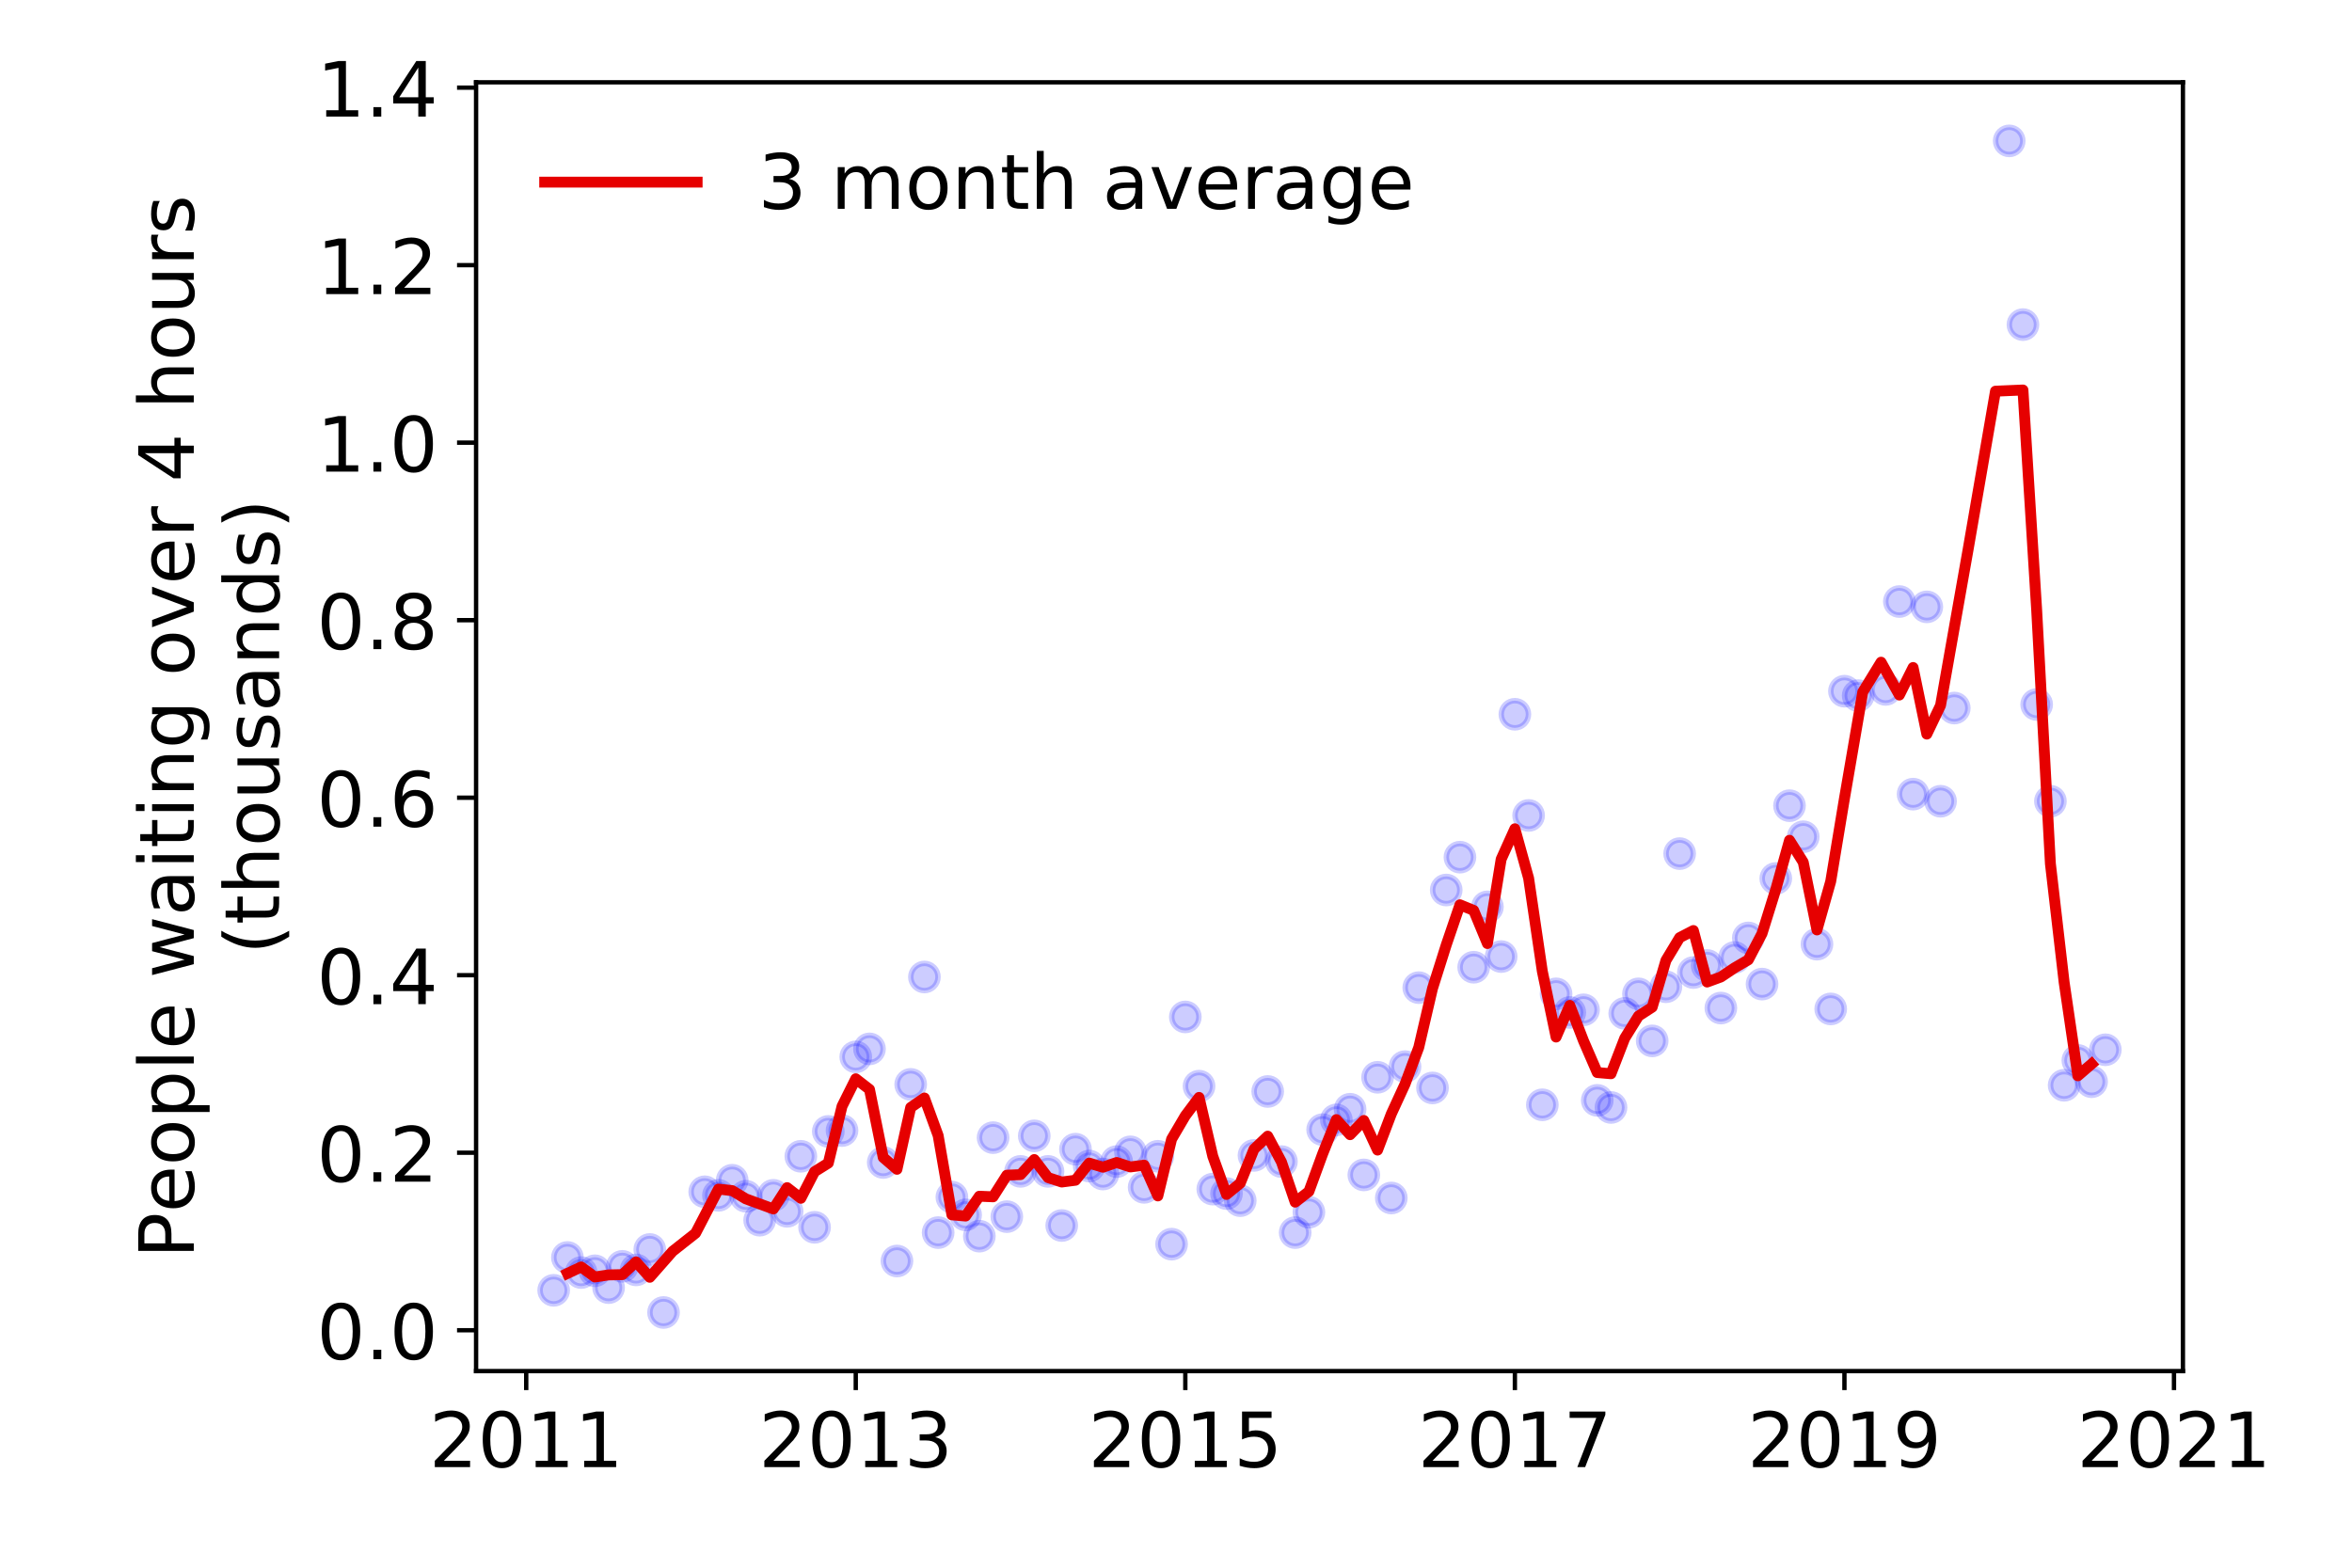 <?xml version="1.0" encoding="utf-8" standalone="no"?>
<!DOCTYPE svg PUBLIC "-//W3C//DTD SVG 1.1//EN"
  "http://www.w3.org/Graphics/SVG/1.1/DTD/svg11.dtd">
<!-- Created with matplotlib (https://matplotlib.org/) -->
<svg height="288pt" version="1.1" viewBox="0 0 432 288" width="432pt" xmlns="http://www.w3.org/2000/svg" xmlns:xlink="http://www.w3.org/1999/xlink">
 <defs>
  <style type="text/css">
*{stroke-linecap:butt;stroke-linejoin:round;}
  </style>
 </defs>
 <g id="figure_1">
  <g id="patch_1">
   <path d="M 0 288 
L 432 288 
L 432 0 
L 0 0 
z
" style="fill:#ffffff;"/>
  </g>
  <g id="axes_1">
   <g id="patch_2">
    <path d="M 87.445 251.88 
L 400.943 251.88 
L 400.943 15.12 
L 87.445 15.12 
z
" style="fill:#ffffff;"/>
   </g>
   <g id="matplotlib.axis_1">
    <g id="xtick_1">
     <g id="line2d_1">
      <defs>
       <path d="M 0 0 
L 0 3.5 
" id="maa68cc4a27" style="stroke:#000000;stroke-width:0.8;"/>
      </defs>
      <g>
       <use style="stroke:#000000;stroke-width:0.8;" x="96.651" xlink:href="#maa68cc4a27" y="251.88"/>
      </g>
     </g>
     <g id="text_1">
      <!-- 2011 -->
      <defs>
       <path d="M 19.188 8.297 
L 53.609 8.297 
L 53.609 0 
L 7.328 0 
L 7.328 8.297 
Q 12.938 14.109 22.625 23.891 
Q 32.328 33.688 34.812 36.531 
Q 39.547 41.844 41.422 45.531 
Q 43.312 49.219 43.312 52.781 
Q 43.312 58.594 39.234 62.25 
Q 35.156 65.922 28.609 65.922 
Q 23.969 65.922 18.812 64.312 
Q 13.672 62.703 7.812 59.422 
L 7.812 69.391 
Q 13.766 71.781 18.938 73 
Q 24.125 74.219 28.422 74.219 
Q 39.75 74.219 46.484 68.547 
Q 53.219 62.891 53.219 53.422 
Q 53.219 48.922 51.531 44.891 
Q 49.859 40.875 45.406 35.406 
Q 44.188 33.984 37.641 27.219 
Q 31.109 20.453 19.188 8.297 
z
" id="DejaVuSans-50"/>
       <path d="M 31.781 66.406 
Q 24.172 66.406 20.328 58.906 
Q 16.5 51.422 16.5 36.375 
Q 16.5 21.391 20.328 13.891 
Q 24.172 6.391 31.781 6.391 
Q 39.453 6.391 43.281 13.891 
Q 47.125 21.391 47.125 36.375 
Q 47.125 51.422 43.281 58.906 
Q 39.453 66.406 31.781 66.406 
z
M 31.781 74.219 
Q 44.047 74.219 50.516 64.516 
Q 56.984 54.828 56.984 36.375 
Q 56.984 17.969 50.516 8.266 
Q 44.047 -1.422 31.781 -1.422 
Q 19.531 -1.422 13.062 8.266 
Q 6.594 17.969 6.594 36.375 
Q 6.594 54.828 13.062 64.516 
Q 19.531 74.219 31.781 74.219 
z
" id="DejaVuSans-48"/>
       <path d="M 12.406 8.297 
L 28.516 8.297 
L 28.516 63.922 
L 10.984 60.406 
L 10.984 69.391 
L 28.422 72.906 
L 38.281 72.906 
L 38.281 8.297 
L 54.391 8.297 
L 54.391 0 
L 12.406 0 
z
" id="DejaVuSans-49"/>
      </defs>
      <g transform="translate(78.836 269.518)scale(0.14 -0.14)">
       <use xlink:href="#DejaVuSans-50"/>
       <use x="63.623" xlink:href="#DejaVuSans-48"/>
       <use x="127.246" xlink:href="#DejaVuSans-49"/>
       <use x="190.869" xlink:href="#DejaVuSans-49"/>
      </g>
     </g>
    </g>
    <g id="xtick_2">
     <g id="line2d_2">
      <g>
       <use style="stroke:#000000;stroke-width:0.8;" x="157.181" xlink:href="#maa68cc4a27" y="251.88"/>
      </g>
     </g>
     <g id="text_2">
      <!-- 2013 -->
      <defs>
       <path d="M 40.578 39.312 
Q 47.656 37.797 51.625 33 
Q 55.609 28.219 55.609 21.188 
Q 55.609 10.406 48.188 4.484 
Q 40.766 -1.422 27.094 -1.422 
Q 22.516 -1.422 17.656 -0.516 
Q 12.797 0.391 7.625 2.203 
L 7.625 11.719 
Q 11.719 9.328 16.594 8.109 
Q 21.484 6.891 26.812 6.891 
Q 36.078 6.891 40.938 10.547 
Q 45.797 14.203 45.797 21.188 
Q 45.797 27.641 41.281 31.266 
Q 36.766 34.906 28.719 34.906 
L 20.219 34.906 
L 20.219 43.016 
L 29.109 43.016 
Q 36.375 43.016 40.234 45.922 
Q 44.094 48.828 44.094 54.297 
Q 44.094 59.906 40.109 62.906 
Q 36.141 65.922 28.719 65.922 
Q 24.656 65.922 20.016 65.031 
Q 15.375 64.156 9.812 62.312 
L 9.812 71.094 
Q 15.438 72.656 20.344 73.438 
Q 25.25 74.219 29.594 74.219 
Q 40.828 74.219 47.359 69.109 
Q 53.906 64.016 53.906 55.328 
Q 53.906 49.266 50.438 45.094 
Q 46.969 40.922 40.578 39.312 
z
" id="DejaVuSans-51"/>
      </defs>
      <g transform="translate(139.366 269.518)scale(0.14 -0.14)">
       <use xlink:href="#DejaVuSans-50"/>
       <use x="63.623" xlink:href="#DejaVuSans-48"/>
       <use x="127.246" xlink:href="#DejaVuSans-49"/>
       <use x="190.869" xlink:href="#DejaVuSans-51"/>
      </g>
     </g>
    </g>
    <g id="xtick_3">
     <g id="line2d_3">
      <g>
       <use style="stroke:#000000;stroke-width:0.8;" x="217.712" xlink:href="#maa68cc4a27" y="251.88"/>
      </g>
     </g>
     <g id="text_3">
      <!-- 2015 -->
      <defs>
       <path d="M 10.797 72.906 
L 49.516 72.906 
L 49.516 64.594 
L 19.828 64.594 
L 19.828 46.734 
Q 21.969 47.469 24.109 47.828 
Q 26.266 48.188 28.422 48.188 
Q 40.625 48.188 47.75 41.5 
Q 54.891 34.812 54.891 23.391 
Q 54.891 11.625 47.562 5.094 
Q 40.234 -1.422 26.906 -1.422 
Q 22.312 -1.422 17.547 -0.641 
Q 12.797 0.141 7.719 1.703 
L 7.719 11.625 
Q 12.109 9.234 16.797 8.062 
Q 21.484 6.891 26.703 6.891 
Q 35.156 6.891 40.078 11.328 
Q 45.016 15.766 45.016 23.391 
Q 45.016 31 40.078 35.438 
Q 35.156 39.891 26.703 39.891 
Q 22.75 39.891 18.812 39.016 
Q 14.891 38.141 10.797 36.281 
z
" id="DejaVuSans-53"/>
      </defs>
      <g transform="translate(199.897 269.518)scale(0.14 -0.14)">
       <use xlink:href="#DejaVuSans-50"/>
       <use x="63.623" xlink:href="#DejaVuSans-48"/>
       <use x="127.246" xlink:href="#DejaVuSans-49"/>
       <use x="190.869" xlink:href="#DejaVuSans-53"/>
      </g>
     </g>
    </g>
    <g id="xtick_4">
     <g id="line2d_4">
      <g>
       <use style="stroke:#000000;stroke-width:0.8;" x="278.243" xlink:href="#maa68cc4a27" y="251.88"/>
      </g>
     </g>
     <g id="text_4">
      <!-- 2017 -->
      <defs>
       <path d="M 8.203 72.906 
L 55.078 72.906 
L 55.078 68.703 
L 28.609 0 
L 18.312 0 
L 43.219 64.594 
L 8.203 64.594 
z
" id="DejaVuSans-55"/>
      </defs>
      <g transform="translate(260.428 269.518)scale(0.14 -0.14)">
       <use xlink:href="#DejaVuSans-50"/>
       <use x="63.623" xlink:href="#DejaVuSans-48"/>
       <use x="127.246" xlink:href="#DejaVuSans-49"/>
       <use x="190.869" xlink:href="#DejaVuSans-55"/>
      </g>
     </g>
    </g>
    <g id="xtick_5">
     <g id="line2d_5">
      <g>
       <use style="stroke:#000000;stroke-width:0.8;" x="338.773" xlink:href="#maa68cc4a27" y="251.88"/>
      </g>
     </g>
     <g id="text_5">
      <!-- 2019 -->
      <defs>
       <path d="M 10.984 1.516 
L 10.984 10.5 
Q 14.703 8.734 18.5 7.812 
Q 22.312 6.891 25.984 6.891 
Q 35.75 6.891 40.891 13.453 
Q 46.047 20.016 46.781 33.406 
Q 43.953 29.203 39.594 26.953 
Q 35.25 24.703 29.984 24.703 
Q 19.047 24.703 12.672 31.312 
Q 6.297 37.938 6.297 49.422 
Q 6.297 60.641 12.938 67.422 
Q 19.578 74.219 30.609 74.219 
Q 43.266 74.219 49.922 64.516 
Q 56.594 54.828 56.594 36.375 
Q 56.594 19.141 48.406 8.859 
Q 40.234 -1.422 26.422 -1.422 
Q 22.703 -1.422 18.891 -0.688 
Q 15.094 0.047 10.984 1.516 
z
M 30.609 32.422 
Q 37.25 32.422 41.125 36.953 
Q 45.016 41.5 45.016 49.422 
Q 45.016 57.281 41.125 61.844 
Q 37.25 66.406 30.609 66.406 
Q 23.969 66.406 20.094 61.844 
Q 16.219 57.281 16.219 49.422 
Q 16.219 41.5 20.094 36.953 
Q 23.969 32.422 30.609 32.422 
z
" id="DejaVuSans-57"/>
      </defs>
      <g transform="translate(320.958 269.518)scale(0.14 -0.14)">
       <use xlink:href="#DejaVuSans-50"/>
       <use x="63.623" xlink:href="#DejaVuSans-48"/>
       <use x="127.246" xlink:href="#DejaVuSans-49"/>
       <use x="190.869" xlink:href="#DejaVuSans-57"/>
      </g>
     </g>
    </g>
    <g id="xtick_6">
     <g id="line2d_6">
      <g>
       <use style="stroke:#000000;stroke-width:0.8;" x="399.304" xlink:href="#maa68cc4a27" y="251.88"/>
      </g>
     </g>
     <g id="text_6">
      <!-- 2021 -->
      <g transform="translate(381.489 269.518)scale(0.14 -0.14)">
       <use xlink:href="#DejaVuSans-50"/>
       <use x="63.623" xlink:href="#DejaVuSans-48"/>
       <use x="127.246" xlink:href="#DejaVuSans-50"/>
       <use x="190.869" xlink:href="#DejaVuSans-49"/>
      </g>
     </g>
    </g>
   </g>
   <g id="matplotlib.axis_2">
    <g id="ytick_1">
     <g id="line2d_7">
      <defs>
       <path d="M 0 0 
L -3.5 0 
" id="m2f36c478ce" style="stroke:#000000;stroke-width:0.8;"/>
      </defs>
      <g>
       <use style="stroke:#000000;stroke-width:0.8;" x="87.445" xlink:href="#m2f36c478ce" y="244.379"/>
      </g>
     </g>
     <g id="text_7">
      <!-- 0.0 -->
      <defs>
       <path d="M 10.688 12.406 
L 21 12.406 
L 21 0 
L 10.688 0 
z
" id="DejaVuSans-46"/>
      </defs>
      <g transform="translate(58.181 249.698)scale(0.14 -0.14)">
       <use xlink:href="#DejaVuSans-48"/>
       <use x="63.623" xlink:href="#DejaVuSans-46"/>
       <use x="95.41" xlink:href="#DejaVuSans-48"/>
      </g>
     </g>
    </g>
    <g id="ytick_2">
     <g id="line2d_8">
      <g>
       <use style="stroke:#000000;stroke-width:0.8;" x="87.445" xlink:href="#m2f36c478ce" y="211.768"/>
      </g>
     </g>
     <g id="text_8">
      <!-- 0.2 -->
      <g transform="translate(58.181 217.087)scale(0.14 -0.14)">
       <use xlink:href="#DejaVuSans-48"/>
       <use x="63.623" xlink:href="#DejaVuSans-46"/>
       <use x="95.41" xlink:href="#DejaVuSans-50"/>
      </g>
     </g>
    </g>
    <g id="ytick_3">
     <g id="line2d_9">
      <g>
       <use style="stroke:#000000;stroke-width:0.8;" x="87.445" xlink:href="#m2f36c478ce" y="179.156"/>
      </g>
     </g>
     <g id="text_9">
      <!-- 0.4 -->
      <defs>
       <path d="M 37.797 64.312 
L 12.891 25.391 
L 37.797 25.391 
z
M 35.203 72.906 
L 47.609 72.906 
L 47.609 25.391 
L 58.016 25.391 
L 58.016 17.188 
L 47.609 17.188 
L 47.609 0 
L 37.797 0 
L 37.797 17.188 
L 4.891 17.188 
L 4.891 26.703 
z
" id="DejaVuSans-52"/>
      </defs>
      <g transform="translate(58.181 184.475)scale(0.14 -0.14)">
       <use xlink:href="#DejaVuSans-48"/>
       <use x="63.623" xlink:href="#DejaVuSans-46"/>
       <use x="95.41" xlink:href="#DejaVuSans-52"/>
      </g>
     </g>
    </g>
    <g id="ytick_4">
     <g id="line2d_10">
      <g>
       <use style="stroke:#000000;stroke-width:0.8;" x="87.445" xlink:href="#m2f36c478ce" y="146.545"/>
      </g>
     </g>
     <g id="text_10">
      <!-- 0.6 -->
      <defs>
       <path d="M 33.016 40.375 
Q 26.375 40.375 22.484 35.828 
Q 18.609 31.297 18.609 23.391 
Q 18.609 15.531 22.484 10.953 
Q 26.375 6.391 33.016 6.391 
Q 39.656 6.391 43.531 10.953 
Q 47.406 15.531 47.406 23.391 
Q 47.406 31.297 43.531 35.828 
Q 39.656 40.375 33.016 40.375 
z
M 52.594 71.297 
L 52.594 62.312 
Q 48.875 64.062 45.094 64.984 
Q 41.312 65.922 37.594 65.922 
Q 27.828 65.922 22.672 59.328 
Q 17.531 52.734 16.797 39.406 
Q 19.672 43.656 24.016 45.922 
Q 28.375 48.188 33.594 48.188 
Q 44.578 48.188 50.953 41.516 
Q 57.328 34.859 57.328 23.391 
Q 57.328 12.156 50.688 5.359 
Q 44.047 -1.422 33.016 -1.422 
Q 20.359 -1.422 13.672 8.266 
Q 6.984 17.969 6.984 36.375 
Q 6.984 53.656 15.188 63.938 
Q 23.391 74.219 37.203 74.219 
Q 40.922 74.219 44.703 73.484 
Q 48.484 72.75 52.594 71.297 
z
" id="DejaVuSans-54"/>
      </defs>
      <g transform="translate(58.181 151.864)scale(0.14 -0.14)">
       <use xlink:href="#DejaVuSans-48"/>
       <use x="63.623" xlink:href="#DejaVuSans-46"/>
       <use x="95.41" xlink:href="#DejaVuSans-54"/>
      </g>
     </g>
    </g>
    <g id="ytick_5">
     <g id="line2d_11">
      <g>
       <use style="stroke:#000000;stroke-width:0.8;" x="87.445" xlink:href="#m2f36c478ce" y="113.933"/>
      </g>
     </g>
     <g id="text_11">
      <!-- 0.8 -->
      <defs>
       <path d="M 31.781 34.625 
Q 24.75 34.625 20.719 30.859 
Q 16.703 27.094 16.703 20.516 
Q 16.703 13.922 20.719 10.156 
Q 24.75 6.391 31.781 6.391 
Q 38.812 6.391 42.859 10.172 
Q 46.922 13.969 46.922 20.516 
Q 46.922 27.094 42.891 30.859 
Q 38.875 34.625 31.781 34.625 
z
M 21.922 38.812 
Q 15.578 40.375 12.031 44.719 
Q 8.5 49.078 8.5 55.328 
Q 8.5 64.062 14.719 69.141 
Q 20.953 74.219 31.781 74.219 
Q 42.672 74.219 48.875 69.141 
Q 55.078 64.062 55.078 55.328 
Q 55.078 49.078 51.531 44.719 
Q 48 40.375 41.703 38.812 
Q 48.828 37.156 52.797 32.312 
Q 56.781 27.484 56.781 20.516 
Q 56.781 9.906 50.312 4.234 
Q 43.844 -1.422 31.781 -1.422 
Q 19.734 -1.422 13.25 4.234 
Q 6.781 9.906 6.781 20.516 
Q 6.781 27.484 10.781 32.312 
Q 14.797 37.156 21.922 38.812 
z
M 18.312 54.391 
Q 18.312 48.734 21.844 45.562 
Q 25.391 42.391 31.781 42.391 
Q 38.141 42.391 41.719 45.562 
Q 45.312 48.734 45.312 54.391 
Q 45.312 60.062 41.719 63.234 
Q 38.141 66.406 31.781 66.406 
Q 25.391 66.406 21.844 63.234 
Q 18.312 60.062 18.312 54.391 
z
" id="DejaVuSans-56"/>
      </defs>
      <g transform="translate(58.181 119.252)scale(0.14 -0.14)">
       <use xlink:href="#DejaVuSans-48"/>
       <use x="63.623" xlink:href="#DejaVuSans-46"/>
       <use x="95.41" xlink:href="#DejaVuSans-56"/>
      </g>
     </g>
    </g>
    <g id="ytick_6">
     <g id="line2d_12">
      <g>
       <use style="stroke:#000000;stroke-width:0.8;" x="87.445" xlink:href="#m2f36c478ce" y="81.321"/>
      </g>
     </g>
     <g id="text_12">
      <!-- 1.0 -->
      <g transform="translate(58.181 86.64)scale(0.14 -0.14)">
       <use xlink:href="#DejaVuSans-49"/>
       <use x="63.623" xlink:href="#DejaVuSans-46"/>
       <use x="95.41" xlink:href="#DejaVuSans-48"/>
      </g>
     </g>
    </g>
    <g id="ytick_7">
     <g id="line2d_13">
      <g>
       <use style="stroke:#000000;stroke-width:0.8;" x="87.445" xlink:href="#m2f36c478ce" y="48.71"/>
      </g>
     </g>
     <g id="text_13">
      <!-- 1.2 -->
      <g transform="translate(58.181 54.029)scale(0.14 -0.14)">
       <use xlink:href="#DejaVuSans-49"/>
       <use x="63.623" xlink:href="#DejaVuSans-46"/>
       <use x="95.41" xlink:href="#DejaVuSans-50"/>
      </g>
     </g>
    </g>
    <g id="ytick_8">
     <g id="line2d_14">
      <g>
       <use style="stroke:#000000;stroke-width:0.8;" x="87.445" xlink:href="#m2f36c478ce" y="16.098"/>
      </g>
     </g>
     <g id="text_14">
      <!-- 1.4 -->
      <g transform="translate(58.181 21.417)scale(0.14 -0.14)">
       <use xlink:href="#DejaVuSans-49"/>
       <use x="63.623" xlink:href="#DejaVuSans-46"/>
       <use x="95.41" xlink:href="#DejaVuSans-52"/>
      </g>
     </g>
    </g>
    <g id="text_15">
     <!-- People waiting over 4 hours -->
     <defs>
      <path d="M 19.672 64.797 
L 19.672 37.406 
L 32.078 37.406 
Q 38.969 37.406 42.719 40.969 
Q 46.484 44.531 46.484 51.125 
Q 46.484 57.672 42.719 61.234 
Q 38.969 64.797 32.078 64.797 
z
M 9.812 72.906 
L 32.078 72.906 
Q 44.344 72.906 50.609 67.359 
Q 56.891 61.812 56.891 51.125 
Q 56.891 40.328 50.609 34.812 
Q 44.344 29.297 32.078 29.297 
L 19.672 29.297 
L 19.672 0 
L 9.812 0 
z
" id="DejaVuSans-80"/>
      <path d="M 56.203 29.594 
L 56.203 25.203 
L 14.891 25.203 
Q 15.484 15.922 20.484 11.062 
Q 25.484 6.203 34.422 6.203 
Q 39.594 6.203 44.453 7.469 
Q 49.312 8.734 54.109 11.281 
L 54.109 2.781 
Q 49.266 0.734 44.188 -0.344 
Q 39.109 -1.422 33.891 -1.422 
Q 20.797 -1.422 13.156 6.188 
Q 5.516 13.812 5.516 26.812 
Q 5.516 40.234 12.766 48.109 
Q 20.016 56 32.328 56 
Q 43.359 56 49.781 48.891 
Q 56.203 41.797 56.203 29.594 
z
M 47.219 32.234 
Q 47.125 39.594 43.094 43.984 
Q 39.062 48.391 32.422 48.391 
Q 24.906 48.391 20.391 44.141 
Q 15.875 39.891 15.188 32.172 
z
" id="DejaVuSans-101"/>
      <path d="M 30.609 48.391 
Q 23.391 48.391 19.188 42.75 
Q 14.984 37.109 14.984 27.297 
Q 14.984 17.484 19.156 11.844 
Q 23.344 6.203 30.609 6.203 
Q 37.797 6.203 41.984 11.859 
Q 46.188 17.531 46.188 27.297 
Q 46.188 37.016 41.984 42.703 
Q 37.797 48.391 30.609 48.391 
z
M 30.609 56 
Q 42.328 56 49.016 48.375 
Q 55.719 40.766 55.719 27.297 
Q 55.719 13.875 49.016 6.219 
Q 42.328 -1.422 30.609 -1.422 
Q 18.844 -1.422 12.172 6.219 
Q 5.516 13.875 5.516 27.297 
Q 5.516 40.766 12.172 48.375 
Q 18.844 56 30.609 56 
z
" id="DejaVuSans-111"/>
      <path d="M 18.109 8.203 
L 18.109 -20.797 
L 9.078 -20.797 
L 9.078 54.688 
L 18.109 54.688 
L 18.109 46.391 
Q 20.953 51.266 25.266 53.625 
Q 29.594 56 35.594 56 
Q 45.562 56 51.781 48.094 
Q 58.016 40.188 58.016 27.297 
Q 58.016 14.406 51.781 6.484 
Q 45.562 -1.422 35.594 -1.422 
Q 29.594 -1.422 25.266 0.953 
Q 20.953 3.328 18.109 8.203 
z
M 48.688 27.297 
Q 48.688 37.203 44.609 42.844 
Q 40.531 48.484 33.406 48.484 
Q 26.266 48.484 22.188 42.844 
Q 18.109 37.203 18.109 27.297 
Q 18.109 17.391 22.188 11.75 
Q 26.266 6.109 33.406 6.109 
Q 40.531 6.109 44.609 11.75 
Q 48.688 17.391 48.688 27.297 
z
" id="DejaVuSans-112"/>
      <path d="M 9.422 75.984 
L 18.406 75.984 
L 18.406 0 
L 9.422 0 
z
" id="DejaVuSans-108"/>
      <path id="DejaVuSans-32"/>
      <path d="M 4.203 54.688 
L 13.188 54.688 
L 24.422 12.016 
L 35.594 54.688 
L 46.188 54.688 
L 57.422 12.016 
L 68.609 54.688 
L 77.594 54.688 
L 63.281 0 
L 52.688 0 
L 40.922 44.828 
L 29.109 0 
L 18.5 0 
z
" id="DejaVuSans-119"/>
      <path d="M 34.281 27.484 
Q 23.391 27.484 19.188 25 
Q 14.984 22.516 14.984 16.5 
Q 14.984 11.719 18.141 8.906 
Q 21.297 6.109 26.703 6.109 
Q 34.188 6.109 38.703 11.406 
Q 43.219 16.703 43.219 25.484 
L 43.219 27.484 
z
M 52.203 31.203 
L 52.203 0 
L 43.219 0 
L 43.219 8.297 
Q 40.141 3.328 35.547 0.953 
Q 30.953 -1.422 24.312 -1.422 
Q 15.922 -1.422 10.953 3.297 
Q 6 8.016 6 15.922 
Q 6 25.141 12.172 29.828 
Q 18.359 34.516 30.609 34.516 
L 43.219 34.516 
L 43.219 35.406 
Q 43.219 41.609 39.141 45 
Q 35.062 48.391 27.688 48.391 
Q 23 48.391 18.547 47.266 
Q 14.109 46.141 10.016 43.891 
L 10.016 52.203 
Q 14.938 54.109 19.578 55.047 
Q 24.219 56 28.609 56 
Q 40.484 56 46.344 49.844 
Q 52.203 43.703 52.203 31.203 
z
" id="DejaVuSans-97"/>
      <path d="M 9.422 54.688 
L 18.406 54.688 
L 18.406 0 
L 9.422 0 
z
M 9.422 75.984 
L 18.406 75.984 
L 18.406 64.594 
L 9.422 64.594 
z
" id="DejaVuSans-105"/>
      <path d="M 18.312 70.219 
L 18.312 54.688 
L 36.812 54.688 
L 36.812 47.703 
L 18.312 47.703 
L 18.312 18.016 
Q 18.312 11.328 20.141 9.422 
Q 21.969 7.516 27.594 7.516 
L 36.812 7.516 
L 36.812 0 
L 27.594 0 
Q 17.188 0 13.234 3.875 
Q 9.281 7.766 9.281 18.016 
L 9.281 47.703 
L 2.688 47.703 
L 2.688 54.688 
L 9.281 54.688 
L 9.281 70.219 
z
" id="DejaVuSans-116"/>
      <path d="M 54.891 33.016 
L 54.891 0 
L 45.906 0 
L 45.906 32.719 
Q 45.906 40.484 42.875 44.328 
Q 39.844 48.188 33.797 48.188 
Q 26.516 48.188 22.312 43.547 
Q 18.109 38.922 18.109 30.906 
L 18.109 0 
L 9.078 0 
L 9.078 54.688 
L 18.109 54.688 
L 18.109 46.188 
Q 21.344 51.125 25.703 53.562 
Q 30.078 56 35.797 56 
Q 45.219 56 50.047 50.172 
Q 54.891 44.344 54.891 33.016 
z
" id="DejaVuSans-110"/>
      <path d="M 45.406 27.984 
Q 45.406 37.75 41.375 43.109 
Q 37.359 48.484 30.078 48.484 
Q 22.859 48.484 18.828 43.109 
Q 14.797 37.75 14.797 27.984 
Q 14.797 18.266 18.828 12.891 
Q 22.859 7.516 30.078 7.516 
Q 37.359 7.516 41.375 12.891 
Q 45.406 18.266 45.406 27.984 
z
M 54.391 6.781 
Q 54.391 -7.172 48.188 -13.984 
Q 42 -20.797 29.203 -20.797 
Q 24.469 -20.797 20.266 -20.094 
Q 16.062 -19.391 12.109 -17.922 
L 12.109 -9.188 
Q 16.062 -11.328 19.922 -12.344 
Q 23.781 -13.375 27.781 -13.375 
Q 36.625 -13.375 41.016 -8.766 
Q 45.406 -4.156 45.406 5.172 
L 45.406 9.625 
Q 42.625 4.781 38.281 2.391 
Q 33.938 0 27.875 0 
Q 17.828 0 11.672 7.656 
Q 5.516 15.328 5.516 27.984 
Q 5.516 40.672 11.672 48.328 
Q 17.828 56 27.875 56 
Q 33.938 56 38.281 53.609 
Q 42.625 51.219 45.406 46.391 
L 45.406 54.688 
L 54.391 54.688 
z
" id="DejaVuSans-103"/>
      <path d="M 2.984 54.688 
L 12.5 54.688 
L 29.594 8.797 
L 46.688 54.688 
L 56.203 54.688 
L 35.688 0 
L 23.484 0 
z
" id="DejaVuSans-118"/>
      <path d="M 41.109 46.297 
Q 39.594 47.172 37.812 47.578 
Q 36.031 48 33.891 48 
Q 26.266 48 22.188 43.047 
Q 18.109 38.094 18.109 28.812 
L 18.109 0 
L 9.078 0 
L 9.078 54.688 
L 18.109 54.688 
L 18.109 46.188 
Q 20.953 51.172 25.484 53.578 
Q 30.031 56 36.531 56 
Q 37.453 56 38.578 55.875 
Q 39.703 55.766 41.062 55.516 
z
" id="DejaVuSans-114"/>
      <path d="M 54.891 33.016 
L 54.891 0 
L 45.906 0 
L 45.906 32.719 
Q 45.906 40.484 42.875 44.328 
Q 39.844 48.188 33.797 48.188 
Q 26.516 48.188 22.312 43.547 
Q 18.109 38.922 18.109 30.906 
L 18.109 0 
L 9.078 0 
L 9.078 75.984 
L 18.109 75.984 
L 18.109 46.188 
Q 21.344 51.125 25.703 53.562 
Q 30.078 56 35.797 56 
Q 45.219 56 50.047 50.172 
Q 54.891 44.344 54.891 33.016 
z
" id="DejaVuSans-104"/>
      <path d="M 8.5 21.578 
L 8.5 54.688 
L 17.484 54.688 
L 17.484 21.922 
Q 17.484 14.156 20.5 10.266 
Q 23.531 6.391 29.594 6.391 
Q 36.859 6.391 41.078 11.031 
Q 45.312 15.672 45.312 23.688 
L 45.312 54.688 
L 54.297 54.688 
L 54.297 0 
L 45.312 0 
L 45.312 8.406 
Q 42.047 3.422 37.719 1 
Q 33.406 -1.422 27.688 -1.422 
Q 18.266 -1.422 13.375 4.438 
Q 8.5 10.297 8.5 21.578 
z
M 31.109 56 
z
" id="DejaVuSans-117"/>
      <path d="M 44.281 53.078 
L 44.281 44.578 
Q 40.484 46.531 36.375 47.5 
Q 32.281 48.484 27.875 48.484 
Q 21.188 48.484 17.844 46.438 
Q 14.5 44.391 14.5 40.281 
Q 14.5 37.156 16.891 35.375 
Q 19.281 33.594 26.516 31.984 
L 29.594 31.297 
Q 39.156 29.25 43.188 25.516 
Q 47.219 21.781 47.219 15.094 
Q 47.219 7.469 41.188 3.016 
Q 35.156 -1.422 24.609 -1.422 
Q 20.219 -1.422 15.453 -0.562 
Q 10.688 0.297 5.422 2 
L 5.422 11.281 
Q 10.406 8.688 15.234 7.391 
Q 20.062 6.109 24.812 6.109 
Q 31.156 6.109 34.562 8.281 
Q 37.984 10.453 37.984 14.406 
Q 37.984 18.062 35.516 20.016 
Q 33.062 21.969 24.703 23.781 
L 21.578 24.516 
Q 13.234 26.266 9.516 29.906 
Q 5.812 33.547 5.812 39.891 
Q 5.812 47.609 11.281 51.797 
Q 16.75 56 26.812 56 
Q 31.781 56 36.172 55.266 
Q 40.578 54.547 44.281 53.078 
z
" id="DejaVuSans-115"/>
     </defs>
     <g transform="translate(35.592 231.175)rotate(-90)scale(0.14 -0.14)">
      <use xlink:href="#DejaVuSans-80"/>
      <use x="60.256" xlink:href="#DejaVuSans-101"/>
      <use x="121.779" xlink:href="#DejaVuSans-111"/>
      <use x="182.961" xlink:href="#DejaVuSans-112"/>
      <use x="246.438" xlink:href="#DejaVuSans-108"/>
      <use x="274.221" xlink:href="#DejaVuSans-101"/>
      <use x="335.744" xlink:href="#DejaVuSans-32"/>
      <use x="367.531" xlink:href="#DejaVuSans-119"/>
      <use x="449.318" xlink:href="#DejaVuSans-97"/>
      <use x="510.598" xlink:href="#DejaVuSans-105"/>
      <use x="538.381" xlink:href="#DejaVuSans-116"/>
      <use x="577.59" xlink:href="#DejaVuSans-105"/>
      <use x="605.373" xlink:href="#DejaVuSans-110"/>
      <use x="668.752" xlink:href="#DejaVuSans-103"/>
      <use x="732.229" xlink:href="#DejaVuSans-32"/>
      <use x="764.016" xlink:href="#DejaVuSans-111"/>
      <use x="825.197" xlink:href="#DejaVuSans-118"/>
      <use x="884.377" xlink:href="#DejaVuSans-101"/>
      <use x="945.9" xlink:href="#DejaVuSans-114"/>
      <use x="987.014" xlink:href="#DejaVuSans-32"/>
      <use x="1018.801" xlink:href="#DejaVuSans-52"/>
      <use x="1082.424" xlink:href="#DejaVuSans-32"/>
      <use x="1114.211" xlink:href="#DejaVuSans-104"/>
      <use x="1177.59" xlink:href="#DejaVuSans-111"/>
      <use x="1238.771" xlink:href="#DejaVuSans-117"/>
      <use x="1302.15" xlink:href="#DejaVuSans-114"/>
      <use x="1343.264" xlink:href="#DejaVuSans-115"/>
     </g>
     <!-- (thousands) -->
     <defs>
      <path d="M 31 75.875 
Q 24.469 64.656 21.281 53.656 
Q 18.109 42.672 18.109 31.391 
Q 18.109 20.125 21.312 9.062 
Q 24.516 -2 31 -13.188 
L 23.188 -13.188 
Q 15.875 -1.703 12.234 9.375 
Q 8.594 20.453 8.594 31.391 
Q 8.594 42.281 12.203 53.312 
Q 15.828 64.359 23.188 75.875 
z
" id="DejaVuSans-40"/>
      <path d="M 45.406 46.391 
L 45.406 75.984 
L 54.391 75.984 
L 54.391 0 
L 45.406 0 
L 45.406 8.203 
Q 42.578 3.328 38.25 0.953 
Q 33.938 -1.422 27.875 -1.422 
Q 17.969 -1.422 11.734 6.484 
Q 5.516 14.406 5.516 27.297 
Q 5.516 40.188 11.734 48.094 
Q 17.969 56 27.875 56 
Q 33.938 56 38.25 53.625 
Q 42.578 51.266 45.406 46.391 
z
M 14.797 27.297 
Q 14.797 17.391 18.875 11.75 
Q 22.953 6.109 30.078 6.109 
Q 37.203 6.109 41.297 11.75 
Q 45.406 17.391 45.406 27.297 
Q 45.406 37.203 41.297 42.844 
Q 37.203 48.484 30.078 48.484 
Q 22.953 48.484 18.875 42.844 
Q 14.797 37.203 14.797 27.297 
z
" id="DejaVuSans-100"/>
      <path d="M 8.016 75.875 
L 15.828 75.875 
Q 23.141 64.359 26.781 53.312 
Q 30.422 42.281 30.422 31.391 
Q 30.422 20.453 26.781 9.375 
Q 23.141 -1.703 15.828 -13.188 
L 8.016 -13.188 
Q 14.5 -2 17.703 9.062 
Q 20.906 20.125 20.906 31.391 
Q 20.906 42.672 17.703 53.656 
Q 14.5 64.656 8.016 75.875 
z
" id="DejaVuSans-41"/>
     </defs>
     <g transform="translate(51.269 175.325)rotate(-90)scale(0.14 -0.14)">
      <use xlink:href="#DejaVuSans-40"/>
      <use x="39.014" xlink:href="#DejaVuSans-116"/>
      <use x="78.223" xlink:href="#DejaVuSans-104"/>
      <use x="141.602" xlink:href="#DejaVuSans-111"/>
      <use x="202.783" xlink:href="#DejaVuSans-117"/>
      <use x="266.162" xlink:href="#DejaVuSans-115"/>
      <use x="318.262" xlink:href="#DejaVuSans-97"/>
      <use x="379.541" xlink:href="#DejaVuSans-110"/>
      <use x="442.92" xlink:href="#DejaVuSans-100"/>
      <use x="506.396" xlink:href="#DejaVuSans-115"/>
      <use x="558.496" xlink:href="#DejaVuSans-41"/>
     </g>
    </g>
   </g>
   <g id="line2d_15">
    <defs>
     <path d="M 0 2.5 
C 0.663 2.5 1.299 2.237 1.768 1.768 
C 2.237 1.299 2.5 0.663 2.5 0 
C 2.5 -0.663 2.237 -1.299 1.768 -1.768 
C 1.299 -2.237 0.663 -2.5 0 -2.5 
C -0.663 -2.5 -1.299 -2.237 -1.768 -1.768 
C -2.237 -1.299 -2.5 -0.663 -2.5 0 
C -2.5 0.663 -2.237 1.299 -1.768 1.768 
C -1.299 2.237 -0.663 2.5 0 2.5 
z
" id="m99ae2e910a" style="stroke:#0000ff;stroke-opacity:0.2;"/>
    </defs>
    <g clip-path="url(#pb69878ef00)">
     <use style="fill:#0000ff;fill-opacity:0.2;stroke:#0000ff;stroke-opacity:0.2;" x="386.693" xlink:href="#m99ae2e910a" y="192.853"/>
     <use style="fill:#0000ff;fill-opacity:0.2;stroke:#0000ff;stroke-opacity:0.2;" x="384.171" xlink:href="#m99ae2e910a" y="198.723"/>
     <use style="fill:#0000ff;fill-opacity:0.2;stroke:#0000ff;stroke-opacity:0.2;" x="381.649" xlink:href="#m99ae2e910a" y="194.81"/>
     <use style="fill:#0000ff;fill-opacity:0.2;stroke:#0000ff;stroke-opacity:0.2;" x="379.127" xlink:href="#m99ae2e910a" y="199.375"/>
     <use style="fill:#0000ff;fill-opacity:0.2;stroke:#0000ff;stroke-opacity:0.2;" x="376.605" xlink:href="#m99ae2e910a" y="147.197"/>
     <use style="fill:#0000ff;fill-opacity:0.2;stroke:#0000ff;stroke-opacity:0.2;" x="374.083" xlink:href="#m99ae2e910a" y="129.424"/>
     <use style="fill:#0000ff;fill-opacity:0.2;stroke:#0000ff;stroke-opacity:0.2;" x="371.561" xlink:href="#m99ae2e910a" y="59.635"/>
     <use style="fill:#0000ff;fill-opacity:0.2;stroke:#0000ff;stroke-opacity:0.2;" x="369.039" xlink:href="#m99ae2e910a" y="25.882"/>
     <use style="fill:#0000ff;fill-opacity:0.2;stroke:#0000ff;stroke-opacity:0.2;" x="358.95" xlink:href="#m99ae2e910a" y="130.076"/>
     <use style="fill:#0000ff;fill-opacity:0.2;stroke:#0000ff;stroke-opacity:0.2;" x="356.428" xlink:href="#m99ae2e910a" y="147.197"/>
     <use style="fill:#0000ff;fill-opacity:0.2;stroke:#0000ff;stroke-opacity:0.2;" x="353.906" xlink:href="#m99ae2e910a" y="111.487"/>
     <use style="fill:#0000ff;fill-opacity:0.2;stroke:#0000ff;stroke-opacity:0.2;" x="351.384" xlink:href="#m99ae2e910a" y="145.892"/>
     <use style="fill:#0000ff;fill-opacity:0.2;stroke:#0000ff;stroke-opacity:0.2;" x="348.862" xlink:href="#m99ae2e910a" y="110.509"/>
     <use style="fill:#0000ff;fill-opacity:0.2;stroke:#0000ff;stroke-opacity:0.2;" x="346.34" xlink:href="#m99ae2e910a" y="126.652"/>
     <use style="fill:#0000ff;fill-opacity:0.2;stroke:#0000ff;stroke-opacity:0.2;" x="341.295" xlink:href="#m99ae2e910a" y="127.793"/>
     <use style="fill:#0000ff;fill-opacity:0.2;stroke:#0000ff;stroke-opacity:0.2;" x="338.773" xlink:href="#m99ae2e910a" y="126.978"/>
     <use style="fill:#0000ff;fill-opacity:0.2;stroke:#0000ff;stroke-opacity:0.2;" x="336.251" xlink:href="#m99ae2e910a" y="185.352"/>
     <use style="fill:#0000ff;fill-opacity:0.2;stroke:#0000ff;stroke-opacity:0.2;" x="333.729" xlink:href="#m99ae2e910a" y="173.449"/>
     <use style="fill:#0000ff;fill-opacity:0.2;stroke:#0000ff;stroke-opacity:0.2;" x="331.207" xlink:href="#m99ae2e910a" y="153.719"/>
     <use style="fill:#0000ff;fill-opacity:0.2;stroke:#0000ff;stroke-opacity:0.2;" x="328.685" xlink:href="#m99ae2e910a" y="148.012"/>
     <use style="fill:#0000ff;fill-opacity:0.2;stroke:#0000ff;stroke-opacity:0.2;" x="326.163" xlink:href="#m99ae2e910a" y="161.383"/>
     <use style="fill:#0000ff;fill-opacity:0.2;stroke:#0000ff;stroke-opacity:0.2;" x="323.641" xlink:href="#m99ae2e910a" y="180.787"/>
     <use style="fill:#0000ff;fill-opacity:0.2;stroke:#0000ff;stroke-opacity:0.2;" x="321.118" xlink:href="#m99ae2e910a" y="172.308"/>
     <use style="fill:#0000ff;fill-opacity:0.2;stroke:#0000ff;stroke-opacity:0.2;" x="318.596" xlink:href="#m99ae2e910a" y="175.895"/>
     <use style="fill:#0000ff;fill-opacity:0.2;stroke:#0000ff;stroke-opacity:0.2;" x="316.074" xlink:href="#m99ae2e910a" y="185.189"/>
     <use style="fill:#0000ff;fill-opacity:0.2;stroke:#0000ff;stroke-opacity:0.2;" x="313.552" xlink:href="#m99ae2e910a" y="177.363"/>
     <use style="fill:#0000ff;fill-opacity:0.2;stroke:#0000ff;stroke-opacity:0.2;" x="311.03" xlink:href="#m99ae2e910a" y="178.667"/>
     <use style="fill:#0000ff;fill-opacity:0.2;stroke:#0000ff;stroke-opacity:0.2;" x="308.508" xlink:href="#m99ae2e910a" y="156.817"/>
     <use style="fill:#0000ff;fill-opacity:0.2;stroke:#0000ff;stroke-opacity:0.2;" x="305.986" xlink:href="#m99ae2e910a" y="181.276"/>
     <use style="fill:#0000ff;fill-opacity:0.2;stroke:#0000ff;stroke-opacity:0.2;" x="303.464" xlink:href="#m99ae2e910a" y="191.222"/>
     <use style="fill:#0000ff;fill-opacity:0.2;stroke:#0000ff;stroke-opacity:0.2;" x="300.942" xlink:href="#m99ae2e910a" y="182.58"/>
     <use style="fill:#0000ff;fill-opacity:0.2;stroke:#0000ff;stroke-opacity:0.2;" x="298.419" xlink:href="#m99ae2e910a" y="186.168"/>
     <use style="fill:#0000ff;fill-opacity:0.2;stroke:#0000ff;stroke-opacity:0.2;" x="295.897" xlink:href="#m99ae2e910a" y="203.452"/>
     <use style="fill:#0000ff;fill-opacity:0.2;stroke:#0000ff;stroke-opacity:0.2;" x="293.375" xlink:href="#m99ae2e910a" y="202.147"/>
     <use style="fill:#0000ff;fill-opacity:0.2;stroke:#0000ff;stroke-opacity:0.2;" x="290.853" xlink:href="#m99ae2e910a" y="185.515"/>
     <use style="fill:#0000ff;fill-opacity:0.2;stroke:#0000ff;stroke-opacity:0.2;" x="288.331" xlink:href="#m99ae2e910a" y="186.005"/>
     <use style="fill:#0000ff;fill-opacity:0.2;stroke:#0000ff;stroke-opacity:0.2;" x="285.809" xlink:href="#m99ae2e910a" y="182.58"/>
     <use style="fill:#0000ff;fill-opacity:0.2;stroke:#0000ff;stroke-opacity:0.2;" x="283.287" xlink:href="#m99ae2e910a" y="202.963"/>
     <use style="fill:#0000ff;fill-opacity:0.2;stroke:#0000ff;stroke-opacity:0.2;" x="280.765" xlink:href="#m99ae2e910a" y="149.806"/>
     <use style="fill:#0000ff;fill-opacity:0.2;stroke:#0000ff;stroke-opacity:0.2;" x="278.243" xlink:href="#m99ae2e910a" y="131.217"/>
     <use style="fill:#0000ff;fill-opacity:0.2;stroke:#0000ff;stroke-opacity:0.2;" x="275.721" xlink:href="#m99ae2e910a" y="175.732"/>
     <use style="fill:#0000ff;fill-opacity:0.2;stroke:#0000ff;stroke-opacity:0.2;" x="273.198" xlink:href="#m99ae2e910a" y="166.601"/>
     <use style="fill:#0000ff;fill-opacity:0.2;stroke:#0000ff;stroke-opacity:0.2;" x="270.676" xlink:href="#m99ae2e910a" y="177.689"/>
     <use style="fill:#0000ff;fill-opacity:0.2;stroke:#0000ff;stroke-opacity:0.2;" x="268.154" xlink:href="#m99ae2e910a" y="157.47"/>
     <use style="fill:#0000ff;fill-opacity:0.2;stroke:#0000ff;stroke-opacity:0.2;" x="265.632" xlink:href="#m99ae2e910a" y="163.503"/>
     <use style="fill:#0000ff;fill-opacity:0.2;stroke:#0000ff;stroke-opacity:0.2;" x="263.11" xlink:href="#m99ae2e910a" y="199.865"/>
     <use style="fill:#0000ff;fill-opacity:0.2;stroke:#0000ff;stroke-opacity:0.2;" x="260.588" xlink:href="#m99ae2e910a" y="181.439"/>
     <use style="fill:#0000ff;fill-opacity:0.2;stroke:#0000ff;stroke-opacity:0.2;" x="258.066" xlink:href="#m99ae2e910a" y="195.951"/>
     <use style="fill:#0000ff;fill-opacity:0.2;stroke:#0000ff;stroke-opacity:0.2;" x="255.544" xlink:href="#m99ae2e910a" y="220.084"/>
     <use style="fill:#0000ff;fill-opacity:0.2;stroke:#0000ff;stroke-opacity:0.2;" x="253.022" xlink:href="#m99ae2e910a" y="197.908"/>
     <use style="fill:#0000ff;fill-opacity:0.2;stroke:#0000ff;stroke-opacity:0.2;" x="250.499" xlink:href="#m99ae2e910a" y="215.844"/>
     <use style="fill:#0000ff;fill-opacity:0.2;stroke:#0000ff;stroke-opacity:0.2;" x="247.977" xlink:href="#m99ae2e910a" y="203.778"/>
     <use style="fill:#0000ff;fill-opacity:0.2;stroke:#0000ff;stroke-opacity:0.2;" x="245.455" xlink:href="#m99ae2e910a" y="205.735"/>
     <use style="fill:#0000ff;fill-opacity:0.2;stroke:#0000ff;stroke-opacity:0.2;" x="242.933" xlink:href="#m99ae2e910a" y="207.528"/>
     <use style="fill:#0000ff;fill-opacity:0.2;stroke:#0000ff;stroke-opacity:0.2;" x="240.411" xlink:href="#m99ae2e910a" y="222.693"/>
     <use style="fill:#0000ff;fill-opacity:0.2;stroke:#0000ff;stroke-opacity:0.2;" x="237.889" xlink:href="#m99ae2e910a" y="226.443"/>
     <use style="fill:#0000ff;fill-opacity:0.2;stroke:#0000ff;stroke-opacity:0.2;" x="235.367" xlink:href="#m99ae2e910a" y="213.398"/>
     <use style="fill:#0000ff;fill-opacity:0.2;stroke:#0000ff;stroke-opacity:0.2;" x="232.845" xlink:href="#m99ae2e910a" y="200.517"/>
     <use style="fill:#0000ff;fill-opacity:0.2;stroke:#0000ff;stroke-opacity:0.2;" x="230.323" xlink:href="#m99ae2e910a" y="212.257"/>
     <use style="fill:#0000ff;fill-opacity:0.2;stroke:#0000ff;stroke-opacity:0.2;" x="227.8" xlink:href="#m99ae2e910a" y="220.573"/>
     <use style="fill:#0000ff;fill-opacity:0.2;stroke:#0000ff;stroke-opacity:0.2;" x="225.278" xlink:href="#m99ae2e910a" y="219.268"/>
     <use style="fill:#0000ff;fill-opacity:0.2;stroke:#0000ff;stroke-opacity:0.2;" x="222.756" xlink:href="#m99ae2e910a" y="218.453"/>
     <use style="fill:#0000ff;fill-opacity:0.2;stroke:#0000ff;stroke-opacity:0.2;" x="220.234" xlink:href="#m99ae2e910a" y="199.538"/>
     <use style="fill:#0000ff;fill-opacity:0.2;stroke:#0000ff;stroke-opacity:0.2;" x="217.712" xlink:href="#m99ae2e910a" y="186.82"/>
     <use style="fill:#0000ff;fill-opacity:0.2;stroke:#0000ff;stroke-opacity:0.2;" x="215.19" xlink:href="#m99ae2e910a" y="228.563"/>
     <use style="fill:#0000ff;fill-opacity:0.2;stroke:#0000ff;stroke-opacity:0.2;" x="212.668" xlink:href="#m99ae2e910a" y="212.42"/>
     <use style="fill:#0000ff;fill-opacity:0.2;stroke:#0000ff;stroke-opacity:0.2;" x="210.146" xlink:href="#m99ae2e910a" y="218.127"/>
     <use style="fill:#0000ff;fill-opacity:0.2;stroke:#0000ff;stroke-opacity:0.2;" x="207.624" xlink:href="#m99ae2e910a" y="211.605"/>
     <use style="fill:#0000ff;fill-opacity:0.2;stroke:#0000ff;stroke-opacity:0.2;" x="205.101" xlink:href="#m99ae2e910a" y="213.398"/>
     <use style="fill:#0000ff;fill-opacity:0.2;stroke:#0000ff;stroke-opacity:0.2;" x="202.579" xlink:href="#m99ae2e910a" y="215.681"/>
     <use style="fill:#0000ff;fill-opacity:0.2;stroke:#0000ff;stroke-opacity:0.2;" x="200.057" xlink:href="#m99ae2e910a" y="214.214"/>
     <use style="fill:#0000ff;fill-opacity:0.2;stroke:#0000ff;stroke-opacity:0.2;" x="197.535" xlink:href="#m99ae2e910a" y="211.116"/>
     <use style="fill:#0000ff;fill-opacity:0.2;stroke:#0000ff;stroke-opacity:0.2;" x="195.013" xlink:href="#m99ae2e910a" y="225.139"/>
     <use style="fill:#0000ff;fill-opacity:0.2;stroke:#0000ff;stroke-opacity:0.2;" x="192.491" xlink:href="#m99ae2e910a" y="215.192"/>
     <use style="fill:#0000ff;fill-opacity:0.2;stroke:#0000ff;stroke-opacity:0.2;" x="189.969" xlink:href="#m99ae2e910a" y="208.67"/>
     <use style="fill:#0000ff;fill-opacity:0.2;stroke:#0000ff;stroke-opacity:0.2;" x="187.447" xlink:href="#m99ae2e910a" y="215.192"/>
     <use style="fill:#0000ff;fill-opacity:0.2;stroke:#0000ff;stroke-opacity:0.2;" x="184.925" xlink:href="#m99ae2e910a" y="223.508"/>
     <use style="fill:#0000ff;fill-opacity:0.2;stroke:#0000ff;stroke-opacity:0.2;" x="182.402" xlink:href="#m99ae2e910a" y="208.996"/>
     <use style="fill:#0000ff;fill-opacity:0.2;stroke:#0000ff;stroke-opacity:0.2;" x="179.88" xlink:href="#m99ae2e910a" y="227.095"/>
     <use style="fill:#0000ff;fill-opacity:0.2;stroke:#0000ff;stroke-opacity:0.2;" x="177.358" xlink:href="#m99ae2e910a" y="223.182"/>
     <use style="fill:#0000ff;fill-opacity:0.2;stroke:#0000ff;stroke-opacity:0.2;" x="174.836" xlink:href="#m99ae2e910a" y="219.921"/>
     <use style="fill:#0000ff;fill-opacity:0.2;stroke:#0000ff;stroke-opacity:0.2;" x="172.314" xlink:href="#m99ae2e910a" y="226.443"/>
     <use style="fill:#0000ff;fill-opacity:0.2;stroke:#0000ff;stroke-opacity:0.2;" x="169.792" xlink:href="#m99ae2e910a" y="179.482"/>
     <use style="fill:#0000ff;fill-opacity:0.2;stroke:#0000ff;stroke-opacity:0.2;" x="167.27" xlink:href="#m99ae2e910a" y="199.212"/>
     <use style="fill:#0000ff;fill-opacity:0.2;stroke:#0000ff;stroke-opacity:0.2;" x="164.748" xlink:href="#m99ae2e910a" y="231.661"/>
     <use style="fill:#0000ff;fill-opacity:0.2;stroke:#0000ff;stroke-opacity:0.2;" x="162.226" xlink:href="#m99ae2e910a" y="213.561"/>
     <use style="fill:#0000ff;fill-opacity:0.2;stroke:#0000ff;stroke-opacity:0.2;" x="159.703" xlink:href="#m99ae2e910a" y="192.69"/>
     <use style="fill:#0000ff;fill-opacity:0.2;stroke:#0000ff;stroke-opacity:0.2;" x="157.181" xlink:href="#m99ae2e910a" y="194.158"/>
     <use style="fill:#0000ff;fill-opacity:0.2;stroke:#0000ff;stroke-opacity:0.2;" x="154.659" xlink:href="#m99ae2e910a" y="207.691"/>
     <use style="fill:#0000ff;fill-opacity:0.2;stroke:#0000ff;stroke-opacity:0.2;" x="152.137" xlink:href="#m99ae2e910a" y="207.854"/>
     <use style="fill:#0000ff;fill-opacity:0.2;stroke:#0000ff;stroke-opacity:0.2;" x="149.615" xlink:href="#m99ae2e910a" y="225.465"/>
     <use style="fill:#0000ff;fill-opacity:0.2;stroke:#0000ff;stroke-opacity:0.2;" x="147.093" xlink:href="#m99ae2e910a" y="212.42"/>
     <use style="fill:#0000ff;fill-opacity:0.2;stroke:#0000ff;stroke-opacity:0.2;" x="144.571" xlink:href="#m99ae2e910a" y="222.53"/>
     <use style="fill:#0000ff;fill-opacity:0.2;stroke:#0000ff;stroke-opacity:0.2;" x="142.049" xlink:href="#m99ae2e910a" y="219.595"/>
     <use style="fill:#0000ff;fill-opacity:0.2;stroke:#0000ff;stroke-opacity:0.2;" x="139.527" xlink:href="#m99ae2e910a" y="224.16"/>
     <use style="fill:#0000ff;fill-opacity:0.2;stroke:#0000ff;stroke-opacity:0.2;" x="137.004" xlink:href="#m99ae2e910a" y="219.758"/>
     <use style="fill:#0000ff;fill-opacity:0.2;stroke:#0000ff;stroke-opacity:0.2;" x="134.482" xlink:href="#m99ae2e910a" y="216.823"/>
     <use style="fill:#0000ff;fill-opacity:0.2;stroke:#0000ff;stroke-opacity:0.2;" x="131.96" xlink:href="#m99ae2e910a" y="219.595"/>
     <use style="fill:#0000ff;fill-opacity:0.2;stroke:#0000ff;stroke-opacity:0.2;" x="129.438" xlink:href="#m99ae2e910a" y="218.942"/>
     <use style="fill:#0000ff;fill-opacity:0.2;stroke:#0000ff;stroke-opacity:0.2;" x="121.872" xlink:href="#m99ae2e910a" y="241.118"/>
     <use style="fill:#0000ff;fill-opacity:0.2;stroke:#0000ff;stroke-opacity:0.2;" x="119.35" xlink:href="#m99ae2e910a" y="229.541"/>
     <use style="fill:#0000ff;fill-opacity:0.2;stroke:#0000ff;stroke-opacity:0.2;" x="116.828" xlink:href="#m99ae2e910a" y="233.291"/>
     <use style="fill:#0000ff;fill-opacity:0.2;stroke:#0000ff;stroke-opacity:0.2;" x="114.305" xlink:href="#m99ae2e910a" y="232.639"/>
     <use style="fill:#0000ff;fill-opacity:0.2;stroke:#0000ff;stroke-opacity:0.2;" x="111.783" xlink:href="#m99ae2e910a" y="236.553"/>
     <use style="fill:#0000ff;fill-opacity:0.2;stroke:#0000ff;stroke-opacity:0.2;" x="109.261" xlink:href="#m99ae2e910a" y="233.454"/>
     <use style="fill:#0000ff;fill-opacity:0.2;stroke:#0000ff;stroke-opacity:0.2;" x="106.739" xlink:href="#m99ae2e910a" y="233.781"/>
     <use style="fill:#0000ff;fill-opacity:0.2;stroke:#0000ff;stroke-opacity:0.2;" x="104.217" xlink:href="#m99ae2e910a" y="231.009"/>
     <use style="fill:#0000ff;fill-opacity:0.2;stroke:#0000ff;stroke-opacity:0.2;" x="101.695" xlink:href="#m99ae2e910a" y="237.042"/>
    </g>
   </g>
   <g id="line2d_16">
    <path clip-path="url(#pb69878ef00)" d="M 384.171 195.462 
L 381.649 197.636 
L 379.127 180.461 
L 376.605 158.665 
L 374.083 112.085 
L 371.561 71.647 
L 366.516 71.864 
L 361.472 101.051 
L 356.428 129.587 
L 353.906 134.859 
L 351.384 122.629 
L 348.862 127.684 
L 345.499 121.651 
L 342.136 127.141 
L 338.773 146.708 
L 336.251 161.926 
L 333.729 170.84 
L 331.207 158.393 
L 328.685 154.371 
L 326.163 163.394 
L 323.641 171.492 
L 321.118 176.33 
L 318.596 177.797 
L 316.074 179.482 
L 313.552 180.406 
L 311.03 170.949 
L 308.508 172.253 
L 305.986 176.439 
L 303.464 185.026 
L 300.942 186.657 
L 298.419 190.733 
L 295.897 197.256 
L 293.375 197.038 
L 290.853 191.222 
L 288.331 184.7 
L 285.809 190.516 
L 283.287 178.45 
L 280.765 161.329 
L 278.243 152.252 
L 275.721 157.85 
L 273.198 173.34 
L 270.676 167.253 
L 268.154 166.22 
L 265.632 173.612 
L 263.11 181.602 
L 260.588 192.418 
L 258.066 199.158 
L 255.544 204.648 
L 253.022 211.279 
L 250.499 205.843 
L 247.977 208.452 
L 245.455 205.68 
L 242.933 211.985 
L 240.411 218.888 
L 237.889 220.845 
L 235.367 213.453 
L 232.845 208.724 
L 230.323 211.116 
L 227.8 217.366 
L 225.278 219.431 
L 222.756 212.42 
L 220.234 201.604 
L 217.712 204.974 
L 215.19 209.268 
L 212.668 219.703 
L 210.146 214.051 
L 207.624 214.377 
L 205.101 213.561 
L 202.579 214.431 
L 200.057 213.67 
L 197.535 216.823 
L 195.013 217.149 
L 192.491 216.333 
L 189.969 213.018 
L 187.447 215.79 
L 184.925 215.899 
L 182.402 219.866 
L 179.88 219.758 
L 177.358 223.399 
L 174.836 223.182 
L 172.314 208.615 
L 169.792 201.713 
L 167.27 203.452 
L 164.748 214.812 
L 162.226 212.637 
L 159.703 200.136 
L 157.181 198.18 
L 154.659 203.234 
L 152.137 213.67 
L 149.615 215.246 
L 147.093 220.138 
L 144.571 218.181 
L 142.049 222.095 
L 139.527 221.171 
L 137.004 220.247 
L 134.482 218.725 
L 131.96 218.453 
L 127.757 226.552 
L 123.553 229.867 
L 119.35 234.65 
L 116.828 231.824 
L 114.305 234.161 
L 111.783 234.215 
L 109.261 234.596 
L 106.739 232.748 
L 104.217 233.944 
" style="fill:none;stroke:#e60000;stroke-linecap:square;stroke-width:2;"/>
   </g>
   <g id="patch_3">
    <path d="M 87.445 251.88 
L 87.445 15.12 
" style="fill:none;stroke:#000000;stroke-linecap:square;stroke-linejoin:miter;stroke-width:0.8;"/>
   </g>
   <g id="patch_4">
    <path d="M 400.943 251.88 
L 400.943 15.12 
" style="fill:none;stroke:#000000;stroke-linecap:square;stroke-linejoin:miter;stroke-width:0.8;"/>
   </g>
   <g id="patch_5">
    <path d="M 87.445 251.88 
L 400.943 251.88 
" style="fill:none;stroke:#000000;stroke-linecap:square;stroke-linejoin:miter;stroke-width:0.8;"/>
   </g>
   <g id="patch_6">
    <path d="M 87.445 15.12 
L 400.943 15.12 
" style="fill:none;stroke:#000000;stroke-linecap:square;stroke-linejoin:miter;stroke-width:0.8;"/>
   </g>
   <g id="legend_1">
    <g id="line2d_17">
     <path d="M 100.045 33.458 
L 128.045 33.458 
" style="fill:none;stroke:#e60000;stroke-linecap:square;stroke-width:2;"/>
    </g>
    <g id="line2d_18"/>
    <g id="text_16">
     <!-- 3 month average -->
     <defs>
      <path d="M 52 44.188 
Q 55.375 50.25 60.062 53.125 
Q 64.75 56 71.094 56 
Q 79.641 56 84.281 50.016 
Q 88.922 44.047 88.922 33.016 
L 88.922 0 
L 79.891 0 
L 79.891 32.719 
Q 79.891 40.578 77.094 44.375 
Q 74.312 48.188 68.609 48.188 
Q 61.625 48.188 57.562 43.547 
Q 53.516 38.922 53.516 30.906 
L 53.516 0 
L 44.484 0 
L 44.484 32.719 
Q 44.484 40.625 41.703 44.406 
Q 38.922 48.188 33.109 48.188 
Q 26.219 48.188 22.156 43.531 
Q 18.109 38.875 18.109 30.906 
L 18.109 0 
L 9.078 0 
L 9.078 54.688 
L 18.109 54.688 
L 18.109 46.188 
Q 21.188 51.219 25.484 53.609 
Q 29.781 56 35.688 56 
Q 41.656 56 45.828 52.969 
Q 50 49.953 52 44.188 
z
" id="DejaVuSans-109"/>
     </defs>
     <g transform="translate(139.245 38.358)scale(0.14 -0.14)">
      <use xlink:href="#DejaVuSans-51"/>
      <use x="63.623" xlink:href="#DejaVuSans-32"/>
      <use x="95.41" xlink:href="#DejaVuSans-109"/>
      <use x="192.822" xlink:href="#DejaVuSans-111"/>
      <use x="254.004" xlink:href="#DejaVuSans-110"/>
      <use x="317.383" xlink:href="#DejaVuSans-116"/>
      <use x="356.592" xlink:href="#DejaVuSans-104"/>
      <use x="419.971" xlink:href="#DejaVuSans-32"/>
      <use x="451.758" xlink:href="#DejaVuSans-97"/>
      <use x="513.037" xlink:href="#DejaVuSans-118"/>
      <use x="572.217" xlink:href="#DejaVuSans-101"/>
      <use x="633.74" xlink:href="#DejaVuSans-114"/>
      <use x="674.854" xlink:href="#DejaVuSans-97"/>
      <use x="736.133" xlink:href="#DejaVuSans-103"/>
      <use x="799.609" xlink:href="#DejaVuSans-101"/>
     </g>
    </g>
   </g>
  </g>
 </g>
 <defs>
  <clipPath id="pb69878ef00">
   <rect height="236.76" width="313.498" x="87.445" y="15.12"/>
  </clipPath>
 </defs>
</svg>
